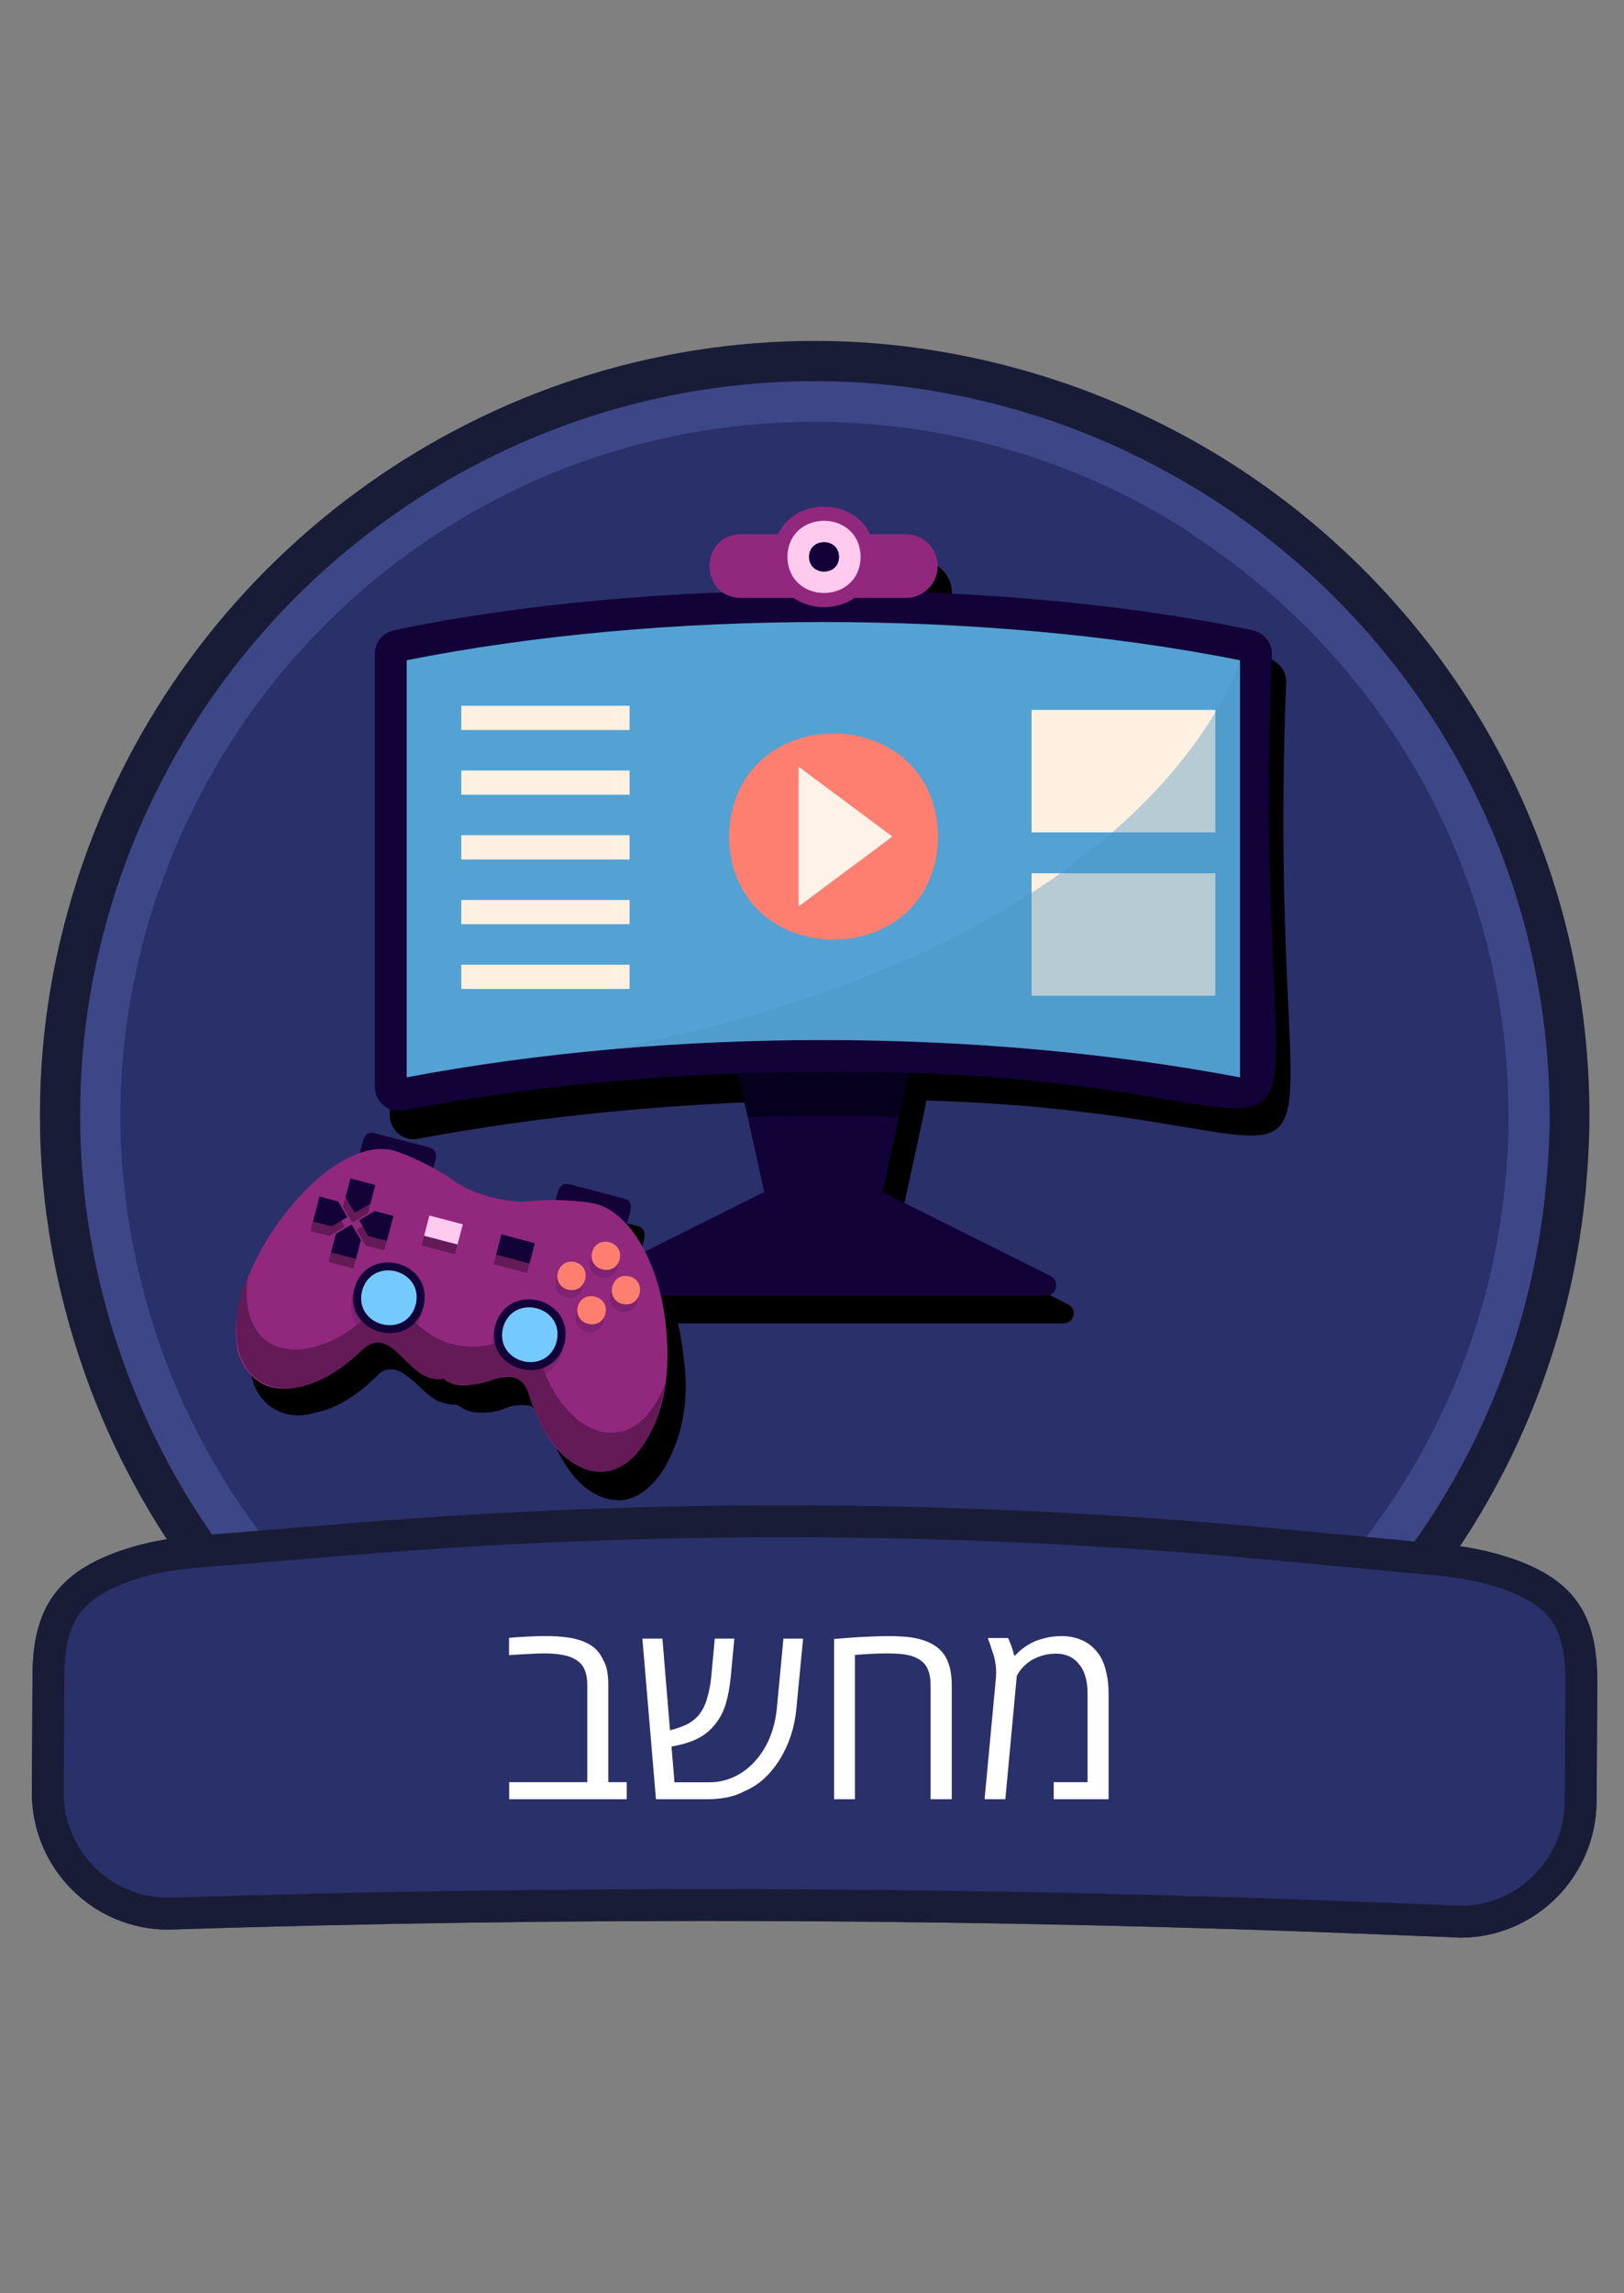 <svg width="102" height="144" viewBox="0 0 102 144" fill="none" xmlns="http://www.w3.org/2000/svg">
<rect x="0" y="0" width="102" height="144" fill="#808080" stroke="none"/>
<path d="M51.183 118.728C30.636 118.728 12.201 105.674 5.332 86.258C3.459 80.965 2.507 75.523 2.507 70.052C2.507 64.581 3.399 59.467 5.153 54.323L5.302 53.906C12.171 34.519 30.606 21.406 51.183 21.406C56.535 21.406 61.858 22.328 67.031 24.112C70.719 25.391 74.316 27.145 77.676 29.316C91.562 38.355 99.829 53.579 99.829 70.052C99.829 71.569 99.74 73.145 99.591 74.81C97.153 99.846 76.338 118.728 51.153 118.728H51.183Z" fill="#181C36"/>
<path d="M51.183 116.2C31.706 116.2 14.222 103.831 7.711 85.425C5.926 80.4 5.034 75.226 5.034 70.052C5.034 64.878 5.867 60.032 7.532 55.155L7.651 54.828C14.193 36.333 31.677 23.934 51.183 23.934C56.267 23.934 61.322 24.796 66.228 26.491C69.737 27.71 73.127 29.375 76.308 31.427C89.451 39.99 97.331 54.412 97.331 70.052C97.331 71.509 97.242 72.996 97.093 74.542C94.803 98.27 75.06 116.171 51.183 116.171V116.2Z" fill="#3D4787"/>
<path d="M74.94 33.568C71.996 31.635 68.785 30.059 65.425 28.9C60.965 27.354 56.207 26.491 51.212 26.491C32.182 26.462 16.065 38.653 10.089 55.631C10.059 55.75 10 55.869 9.94 55.988C8.424 60.419 7.561 65.146 7.561 70.082C7.561 75.018 8.483 80.043 10.089 84.593C16.065 101.512 32.182 113.673 51.152 113.673C73.81 113.673 92.394 96.397 94.535 74.334C94.684 72.937 94.743 71.51 94.743 70.082C94.743 54.769 86.834 41.329 74.881 33.568H74.94Z" fill="#2A3069"/>
<path d="M91.644 121.665L87.285 121.49C61.712 120.449 36.103 120.346 10.518 121.167C5.784 121.138 1.969 117.258 1.999 112.503L2.044 105.135C2.069 100.974 3.595 98.504 8.408 97.109C9.633 96.757 10.888 96.561 12.158 96.452C14.144 96.292 17.938 95.979 22.418 95.615C41.614 94.052 60.908 94.17 80.083 95.97L90.41 96.94C91.679 97.058 92.939 97.261 94.159 97.613C99.111 99.028 100.349 101.577 100.323 105.746L100.278 113.114C100.248 117.869 96.386 121.702 91.652 121.673L91.644 121.665Z" fill="#2A3069"/>
<path fill-rule="evenodd" clip-rule="evenodd" d="M91.847 119.671C95.385 119.596 98.256 116.7 98.278 113.102L98.323 105.734C98.335 103.811 98.044 102.623 97.463 101.786C96.899 100.971 95.84 100.173 93.61 99.536L93.605 99.534C92.538 99.227 91.407 99.041 90.226 98.932L90.223 98.932L79.896 97.961C79.896 97.961 79.897 97.961 79.896 97.961C60.837 96.172 41.66 96.055 22.58 97.609C20.301 97.794 18.196 97.966 16.416 98.112C14.707 98.251 13.298 98.367 12.324 98.445C11.145 98.547 10.027 98.725 8.963 99.031C6.787 99.662 5.659 100.449 5.029 101.286C4.402 102.12 4.055 103.289 4.044 105.147L3.999 112.515C3.976 116.162 6.89 119.125 10.495 119.166C36.113 118.346 61.758 118.449 87.365 119.491C87.365 119.491 87.366 119.491 87.365 119.491L91.847 119.671ZM12.158 96.452C10.888 96.561 9.633 96.757 8.408 97.109C3.595 98.504 2.069 100.974 2.044 105.135L1.999 112.503C1.969 117.258 5.784 121.138 10.518 121.167C36.103 120.346 61.712 120.449 87.285 121.49L91.644 121.665L91.652 121.673C96.386 121.702 100.248 117.869 100.278 113.114L100.323 105.746C100.349 101.577 99.111 99.028 94.159 97.613C92.939 97.261 91.679 97.058 90.41 96.94L80.083 95.97C60.908 94.17 41.614 94.052 22.418 95.615C20.135 95.801 18.03 95.973 16.252 96.118C14.54 96.258 13.132 96.374 12.158 96.452Z" fill="#181C36"/>
<path d="M31.98 112.978V111.907H36.886V105.813C36.886 105.199 36.746 104.746 36.464 104.454C36.183 104.162 35.769 103.978 35.222 103.899C35.092 103.873 34.944 103.855 34.777 103.845C34.61 103.829 34.42 103.821 34.206 103.821C33.962 103.821 33.657 103.832 33.292 103.853C32.928 103.868 32.488 103.894 31.972 103.931V102.845C32.358 102.808 32.738 102.782 33.113 102.767C33.493 102.746 33.871 102.735 34.246 102.735C34.766 102.735 35.201 102.759 35.55 102.806C35.904 102.847 36.24 102.925 36.558 103.04C36.881 103.16 37.149 103.313 37.363 103.501C37.576 103.688 37.748 103.928 37.878 104.22C37.962 104.36 38.027 104.511 38.074 104.673C38.121 104.834 38.154 105.006 38.175 105.188C38.196 105.371 38.206 105.569 38.206 105.782V111.907H39.363V112.978H31.98Z" fill="white"/>
<path d="M41.199 112.978L40.347 102.892H41.605L42.081 108.649C42.431 108.566 42.764 108.451 43.081 108.306C43.399 108.155 43.662 107.957 43.871 107.712C44.115 107.415 44.298 107.053 44.417 106.626C44.542 106.199 44.628 105.743 44.675 105.259L44.894 102.892H46.121L45.902 105.251C45.834 105.949 45.722 106.548 45.566 107.048C45.41 107.543 45.173 107.975 44.855 108.345C44.563 108.699 44.204 108.98 43.777 109.188C43.355 109.397 42.839 109.553 42.23 109.657C42.22 109.657 42.209 109.66 42.199 109.665C42.188 109.665 42.181 109.665 42.175 109.665L42.363 111.915H44.542C45.261 111.915 45.928 111.722 46.542 111.337C47.157 110.946 47.665 110.399 48.066 109.696C48.462 108.983 48.704 108.175 48.792 107.274L49.206 102.892H50.441L50.019 107.29C49.962 107.889 49.847 108.451 49.675 108.978C49.503 109.498 49.279 109.985 49.003 110.438C48.722 110.897 48.397 111.3 48.027 111.649C47.657 111.998 47.217 112.282 46.706 112.501C46.373 112.673 46.016 112.795 45.636 112.868C45.261 112.941 44.871 112.978 44.464 112.978H41.199Z" fill="white"/>
<path d="M52.386 112.978V102.923C52.454 102.912 52.561 102.902 52.706 102.892C52.852 102.881 53.037 102.866 53.261 102.845C53.746 102.808 54.196 102.782 54.613 102.767C55.029 102.746 55.41 102.735 55.753 102.735C56.352 102.735 56.837 102.761 57.206 102.813C57.576 102.866 57.923 102.957 58.246 103.087C58.569 103.222 58.837 103.394 59.05 103.603C59.264 103.806 59.433 104.074 59.558 104.407C59.636 104.61 59.691 104.826 59.722 105.056C59.759 105.28 59.777 105.532 59.777 105.813V112.978H58.449V105.813C58.449 105.188 58.306 104.728 58.019 104.431C57.733 104.134 57.306 103.949 56.738 103.876C56.618 103.86 56.467 103.847 56.285 103.837C56.108 103.826 55.902 103.821 55.667 103.821C55.428 103.821 55.144 103.829 54.816 103.845C54.488 103.86 54.115 103.884 53.699 103.915V112.978H52.386Z" fill="white"/>
<path d="M61.839 112.978L62.542 105.47C62.553 105.371 62.558 105.285 62.558 105.212C62.563 105.134 62.566 105.058 62.566 104.985C62.566 104.829 62.556 104.683 62.535 104.548C62.519 104.407 62.49 104.248 62.449 104.071C62.438 104.019 62.412 103.933 62.371 103.813C62.329 103.688 62.287 103.569 62.246 103.454C62.209 103.334 62.186 103.256 62.175 103.22C62.154 103.157 62.131 103.097 62.105 103.04C62.084 102.978 62.063 102.915 62.042 102.853H63.316C63.41 103.061 63.488 103.256 63.55 103.438C63.613 103.616 63.66 103.782 63.691 103.938H63.792C63.86 103.834 63.993 103.704 64.191 103.548C64.394 103.392 64.597 103.261 64.8 103.157C65.003 103.048 65.272 102.951 65.605 102.868C65.938 102.78 66.295 102.735 66.675 102.735C67.024 102.735 67.342 102.78 67.628 102.868C67.915 102.957 68.17 103.079 68.394 103.235C68.55 103.35 68.691 103.48 68.816 103.626C68.946 103.767 69.058 103.92 69.152 104.087C69.308 104.379 69.425 104.715 69.503 105.095C69.587 105.47 69.628 105.886 69.628 106.345V112.978H66.183V111.907H68.308V106.345C68.308 105.944 68.264 105.59 68.175 105.282C68.087 104.97 67.954 104.712 67.777 104.509C67.673 104.373 67.55 104.256 67.41 104.157C67.274 104.053 67.115 103.975 66.933 103.923C66.756 103.866 66.553 103.837 66.324 103.837C65.99 103.837 65.675 103.886 65.378 103.985C65.082 104.084 64.842 104.199 64.66 104.329C64.488 104.454 64.332 104.595 64.191 104.751C64.055 104.902 63.946 105.063 63.863 105.235L63.144 112.978H61.839Z" fill="white"/>
<g clip-path="url(#clip0_1160_18391)">
<path d="M80.78 42.802C80.78 42.102 80.28 41.502 79.58 41.302C73.38 40.002 66.28 39.202 58.88 38.902C59.38 38.502 59.78 37.902 59.78 37.202C59.78 36.102 58.88 35.202 57.78 35.202H55.48C54.38 32.902 50.78 32.902 49.68 35.202H47.38C45.18 35.202 44.88 37.902 46.28 38.902C38.98 39.202 31.78 40.002 25.68 41.302C24.98 41.402 24.48 42.102 24.48 42.802V70.002C24.48 71.002 25.38 71.702 26.28 71.502C32.68 70.302 39.78 69.502 47.28 69.202L47.88 71.902C48.18 73.502 48.58 75.202 48.88 76.602L41.38 80.302C41.08 79.602 40.68 79.002 40.18 78.602C40.18 78.602 40.18 78.502 40.28 78.502C40.38 78.002 40.78 77.202 40.08 77.002L36.68 76.102C36.08 75.902 35.98 76.602 35.78 77.102C35.28 77.102 34.68 77.102 33.98 77.202C32.78 77.302 30.58 76.702 29.58 76.002C29.08 75.602 28.58 75.302 28.08 75.102C28.18 74.602 28.48 74.002 27.78 73.802L24.38 72.902C23.68 72.702 23.58 73.602 23.48 74.102C20.78 75.002 17.78 78.602 16.38 82.002C16.38 81.902 16.38 81.902 16.38 81.802C16.08 82.702 15.88 83.502 15.78 84.202C15.48 86.102 15.88 87.702 17.28 88.502C17.98 88.902 18.88 89.002 19.78 88.702C20.98 88.502 22.38 87.702 23.78 86.302C23.98 86.102 24.18 86.002 24.38 86.002C25.08 85.902 25.58 86.402 26.18 86.902C26.58 87.302 27.08 87.802 27.58 88.002C27.88 88.102 28.18 88.202 28.48 88.202C28.58 88.202 28.58 88.202 28.68 88.202C28.68 88.202 28.78 88.302 28.88 88.302C29.38 88.702 29.88 88.702 30.38 88.702C30.88 88.702 31.38 88.602 32.08 88.302C32.58 88.202 32.98 88.202 33.38 88.302C33.48 88.402 33.68 88.502 33.78 88.602C33.88 88.702 33.88 88.702 33.98 88.802C34.08 88.902 34.08 89.002 34.18 89.202C34.28 89.602 34.38 89.902 34.58 90.202C34.58 90.202 34.58 90.302 34.68 90.302C35.38 92.102 36.38 93.302 37.38 93.802C37.48 93.802 37.48 93.902 37.58 93.902C37.98 94.102 38.38 94.202 38.88 94.202C39.98 94.202 40.98 93.402 41.78 92.102C41.78 92.002 41.88 92.002 41.88 91.902C41.88 91.802 41.98 91.802 41.98 91.702C42.78 90.202 43.28 88.102 42.98 85.602C42.88 84.702 42.78 83.902 42.58 83.102H66.78C67.48 83.102 67.68 82.202 67.08 81.902L56.58 76.602C57.08 74.202 57.78 71.202 58.18 69.102C88.78 70.002 79.28 81.202 80.78 42.802Z" fill="black"/>
</g>
<path d="M65.684 81.362H37.742C37.049 81.362 36.828 80.428 37.448 80.118L51.419 73.138C51.604 73.046 51.822 73.046 52.006 73.138L65.978 80.118C66.597 80.428 66.377 81.362 65.684 81.362H65.684Z" fill="#120237"/>
<path d="M57.394 65.918C56.83 68.488 55.473 74.648 54.893 77.279H48.535C47.95 74.626 46.602 68.508 46.034 65.918H57.395H57.394Z" fill="#120237"/>
<path d="M57.394 65.918L56.466 70.138C53.342 70.042 50.085 70.042 46.961 70.138L46.032 65.918H57.393H57.394Z" fill="#06001E"/>
<path d="M79.882 41.057C78.278 81.594 88.965 66.936 51.713 67.314C42.227 67.314 33.267 68.184 25.345 69.725C24.411 69.907 23.544 69.195 23.544 68.243V41.057C23.544 40.335 24.055 39.716 24.763 39.574C40.617 36.239 62.81 36.239 78.664 39.574C79.372 39.715 79.882 40.334 79.882 41.056V41.057Z" fill="#120237"/>
<path d="M77.882 41.458V67.649C61.461 64.553 42.277 64.494 25.545 67.649V41.458C41.598 38.26 61.828 38.26 77.882 41.458Z" fill="#53A2D3"/>
<path d="M56.893 33.545H46.534C43.907 33.589 43.901 37.503 46.534 37.548H56.893C57.998 37.548 58.894 36.652 58.894 35.546C58.894 34.441 57.998 33.544 56.893 33.544V33.545Z" fill="#91287E"/>
<path d="M54.958 34.968C54.886 39.178 48.625 39.177 48.554 34.968C48.626 30.759 54.887 30.76 54.958 34.968Z" fill="#91287E"/>
<path d="M54.055 34.968C54.003 37.991 49.508 37.99 49.456 34.968C49.508 31.947 54.004 31.947 54.055 34.968Z" fill="#FFCAED"/>
<path d="M52.7 34.968C52.694 36.203 50.817 36.203 50.811 34.968C50.817 33.733 52.694 33.733 52.7 34.968Z" fill="#120237"/>
<path d="M58.921 52.53C58.774 61.163 45.932 61.162 45.786 52.53C45.933 43.897 58.775 43.899 58.921 52.53Z" fill="#FE7F6F"/>
<path d="M56.05 52.53L50.157 56.92V48.141L56.05 52.53Z" fill="#FFF2E8"/>
<path d="M39.542 44.318H28.973V45.84H39.542V44.318Z" fill="#FFF0E1"/>
<path d="M39.542 48.383H28.973V49.904H39.542V48.383Z" fill="#FFF0E1"/>
<path d="M39.542 52.447H28.973V53.969H39.542V52.447Z" fill="#FFF0E1"/>
<path d="M39.542 56.512H28.973V58.033H39.542V56.512Z" fill="#FFF0E1"/>
<path d="M39.542 60.577H28.973V62.099H39.542V60.577Z" fill="#FFF0E1"/>
<path d="M76.332 44.579H64.791V52.267H76.332V44.579Z" fill="#FFF0E1"/>
<path d="M76.332 54.834H64.791V62.522H76.332V54.834Z" fill="#FFF0E1"/>
<g style="mix-blend-mode:multiply" opacity="0.4">
<path d="M77.882 41.458V67.649C65.688 65.299 51.121 64.734 38.262 65.898C72.837 59.292 77.882 41.458 77.882 41.458Z" fill="#4A94C2"/>
</g>
<path d="M39.2 75.261L35.757 74.359C35.026 74.17 35.001 75.094 34.856 75.547C34.783 75.829 34.97 76.122 35.274 76.201L38.718 77.104C39.022 77.183 39.328 77.02 39.402 76.738C39.497 76.27 39.931 75.456 39.2 75.261Z" fill="#120237"/>
<path d="M26.963 72.055L23.52 71.153C22.789 70.965 22.764 71.888 22.619 72.342C22.546 72.623 22.733 72.916 23.037 72.996L26.481 73.898C26.785 73.978 27.091 73.814 27.165 73.533C27.26 73.065 27.694 72.251 26.963 72.055Z" fill="#120237"/>
<path d="M41.877 83.881C41.601 79.473 39.523 75.889 37.133 75.537L37.133 75.536C37.133 75.536 35.333 75.206 33.128 75.438C31.932 75.563 29.707 74.98 28.726 74.284C26.917 73.001 25.187 72.406 25.187 72.406L25.186 72.407C20.134 70.122 11.191 83.675 16.36 86.822C18.013 87.793 20.582 86.85 22.837 84.674C24.771 83.106 25.617 86.966 27.858 86.571C29.621 88.015 32.245 85.063 33.164 87.379C35.795 95.992 42.559 92.535 41.877 83.88L41.877 83.881Z" fill="#91287E"/>
<path d="M37.758 92.428C35.841 92.464 34.064 90.382 33.165 87.38C32.944 86.644 32.083 86.212 31.347 86.503C28.878 87.516 27.844 86.573 27.859 86.571C25.599 86.958 24.781 83.105 22.838 84.674C17.901 89.617 12.925 86.769 15.568 80.075C14.806 85.624 19.775 86.058 23.472 82.251C24.026 81.718 24.988 81.764 25.487 82.379C27.167 84.491 29.481 85.097 31.981 84.08C32.718 83.789 33.578 84.221 33.8 84.957C35.151 90.087 39.702 92.147 41.755 86.937C41.283 90.115 39.735 92.391 37.758 92.428L37.758 92.428Z" fill="#631A57"/>
<g style="mix-blend-mode:multiply" opacity="0.4">
<path d="M35.319 84.863C34.523 87.704 30.279 86.591 30.978 83.726C31.774 80.885 36.018 81.998 35.319 84.863Z" fill="#631A57"/>
</g>
<path d="M35.447 84.379C34.65 87.219 30.407 86.107 31.105 83.241C31.901 80.401 36.145 81.513 35.447 84.379Z" fill="#120237"/>
<path d="M34.959 84.251C34.342 86.453 31.052 85.591 31.593 83.37C32.21 81.168 35.5 82.03 34.959 84.251Z" fill="#74CAFF"/>
<g style="mix-blend-mode:multiply" opacity="0.4">
<path d="M22.128 81.407C21.43 84.273 25.674 85.385 26.47 82.545C27.169 79.679 22.924 78.567 22.128 81.407Z" fill="#631A57"/>
</g>
<path d="M22.255 80.922C21.556 83.789 25.801 84.9 26.597 82.06C27.296 79.194 23.052 78.082 22.255 80.922Z" fill="#120237"/>
<path d="M22.743 81.051C22.201 83.272 25.492 84.134 26.109 81.933C26.651 79.711 23.36 78.849 22.743 81.051Z" fill="#74CAFF"/>
<path d="M28.91 77.483L26.811 76.933L26.478 78.203L28.577 78.753L28.91 77.483Z" fill="#631A57"/>
<path d="M33.434 78.668L31.334 78.118L31.001 79.388L33.102 79.938L33.434 78.668Z" fill="#631A57"/>
<path d="M29.069 76.877L26.969 76.327L26.636 77.597L28.736 78.147L29.069 76.877Z" fill="#FFCAED"/>
<path d="M33.593 78.062L31.492 77.512L31.16 78.782L33.26 79.332L33.593 78.062Z" fill="#120237"/>
<g style="mix-blend-mode:multiply" opacity="0.4">
<path d="M38.791 79.568C38.474 80.702 36.78 80.258 37.059 79.115C37.377 77.981 39.07 78.425 38.791 79.568Z" fill="#631A57"/>
<path d="M37.896 82.984C37.578 84.118 35.885 83.674 36.164 82.531C36.482 81.397 38.175 81.841 37.896 82.984Z" fill="#631A57"/>
<path d="M38.959 82.363C37.825 82.045 38.27 80.352 39.413 80.631C40.546 80.949 40.102 82.642 38.959 82.363Z" fill="#631A57"/>
<path d="M35.542 81.468C34.409 81.15 34.853 79.457 35.996 79.736C37.13 80.054 36.686 81.747 35.542 81.468Z" fill="#631A57"/>
</g>
<path d="M38.918 79.084C38.6 80.217 36.907 79.773 37.186 78.63C37.504 77.496 39.197 77.94 38.918 79.084Z" fill="#FE7F6F"/>
<path d="M38.023 82.5C37.705 83.634 36.012 83.189 36.291 82.046C36.608 80.913 38.302 81.357 38.023 82.5Z" fill="#FE7F6F"/>
<path d="M39.086 81.878C37.953 81.561 38.397 79.867 39.54 80.146C40.673 80.464 40.229 82.157 39.086 81.878Z" fill="#FE7F6F"/>
<path d="M35.67 80.983C34.536 80.666 34.98 78.972 36.124 79.251C37.257 79.569 36.813 81.262 35.67 80.983Z" fill="#FE7F6F"/>
<path d="M23.107 76.191L22.124 76.756L21.545 75.782L21.853 74.605L23.415 75.014L23.107 76.191Z" fill="#631A57"/>
<path d="M20.945 78.07L21.928 77.504L22.507 78.479L22.199 79.656L20.637 79.247L20.945 78.07Z" fill="#631A57"/>
<path d="M22.966 78.212L22.401 77.229L23.375 76.65L24.552 76.958L24.143 78.52L22.966 78.212Z" fill="#631A57"/>
<path d="M21.086 76.049L21.652 77.032L20.677 77.612L19.5 77.303L19.91 75.741L21.086 76.049Z" fill="#631A57"/>
<path d="M23.265 75.585L22.282 76.15L21.703 75.175L22.012 73.999L23.574 74.408L23.265 75.585Z" fill="#120237"/>
<path d="M21.104 77.464L22.086 76.899L22.666 77.874L22.358 79.05L20.796 78.641L21.104 77.464Z" fill="#120237"/>
<path d="M23.125 77.605L22.559 76.623L23.534 76.043L24.711 76.351L24.302 77.913L23.125 77.605Z" fill="#120237"/>
<path d="M21.245 75.444L21.81 76.427L20.836 77.005L19.659 76.697L20.068 75.135L21.245 75.444Z" fill="#120237"/>
<defs>
<clipPath id="clip0_1160_18391">
<rect width="68" height="63" fill="white" transform="translate(13.88 32.702)"/>
</clipPath>
</defs>
</svg>
